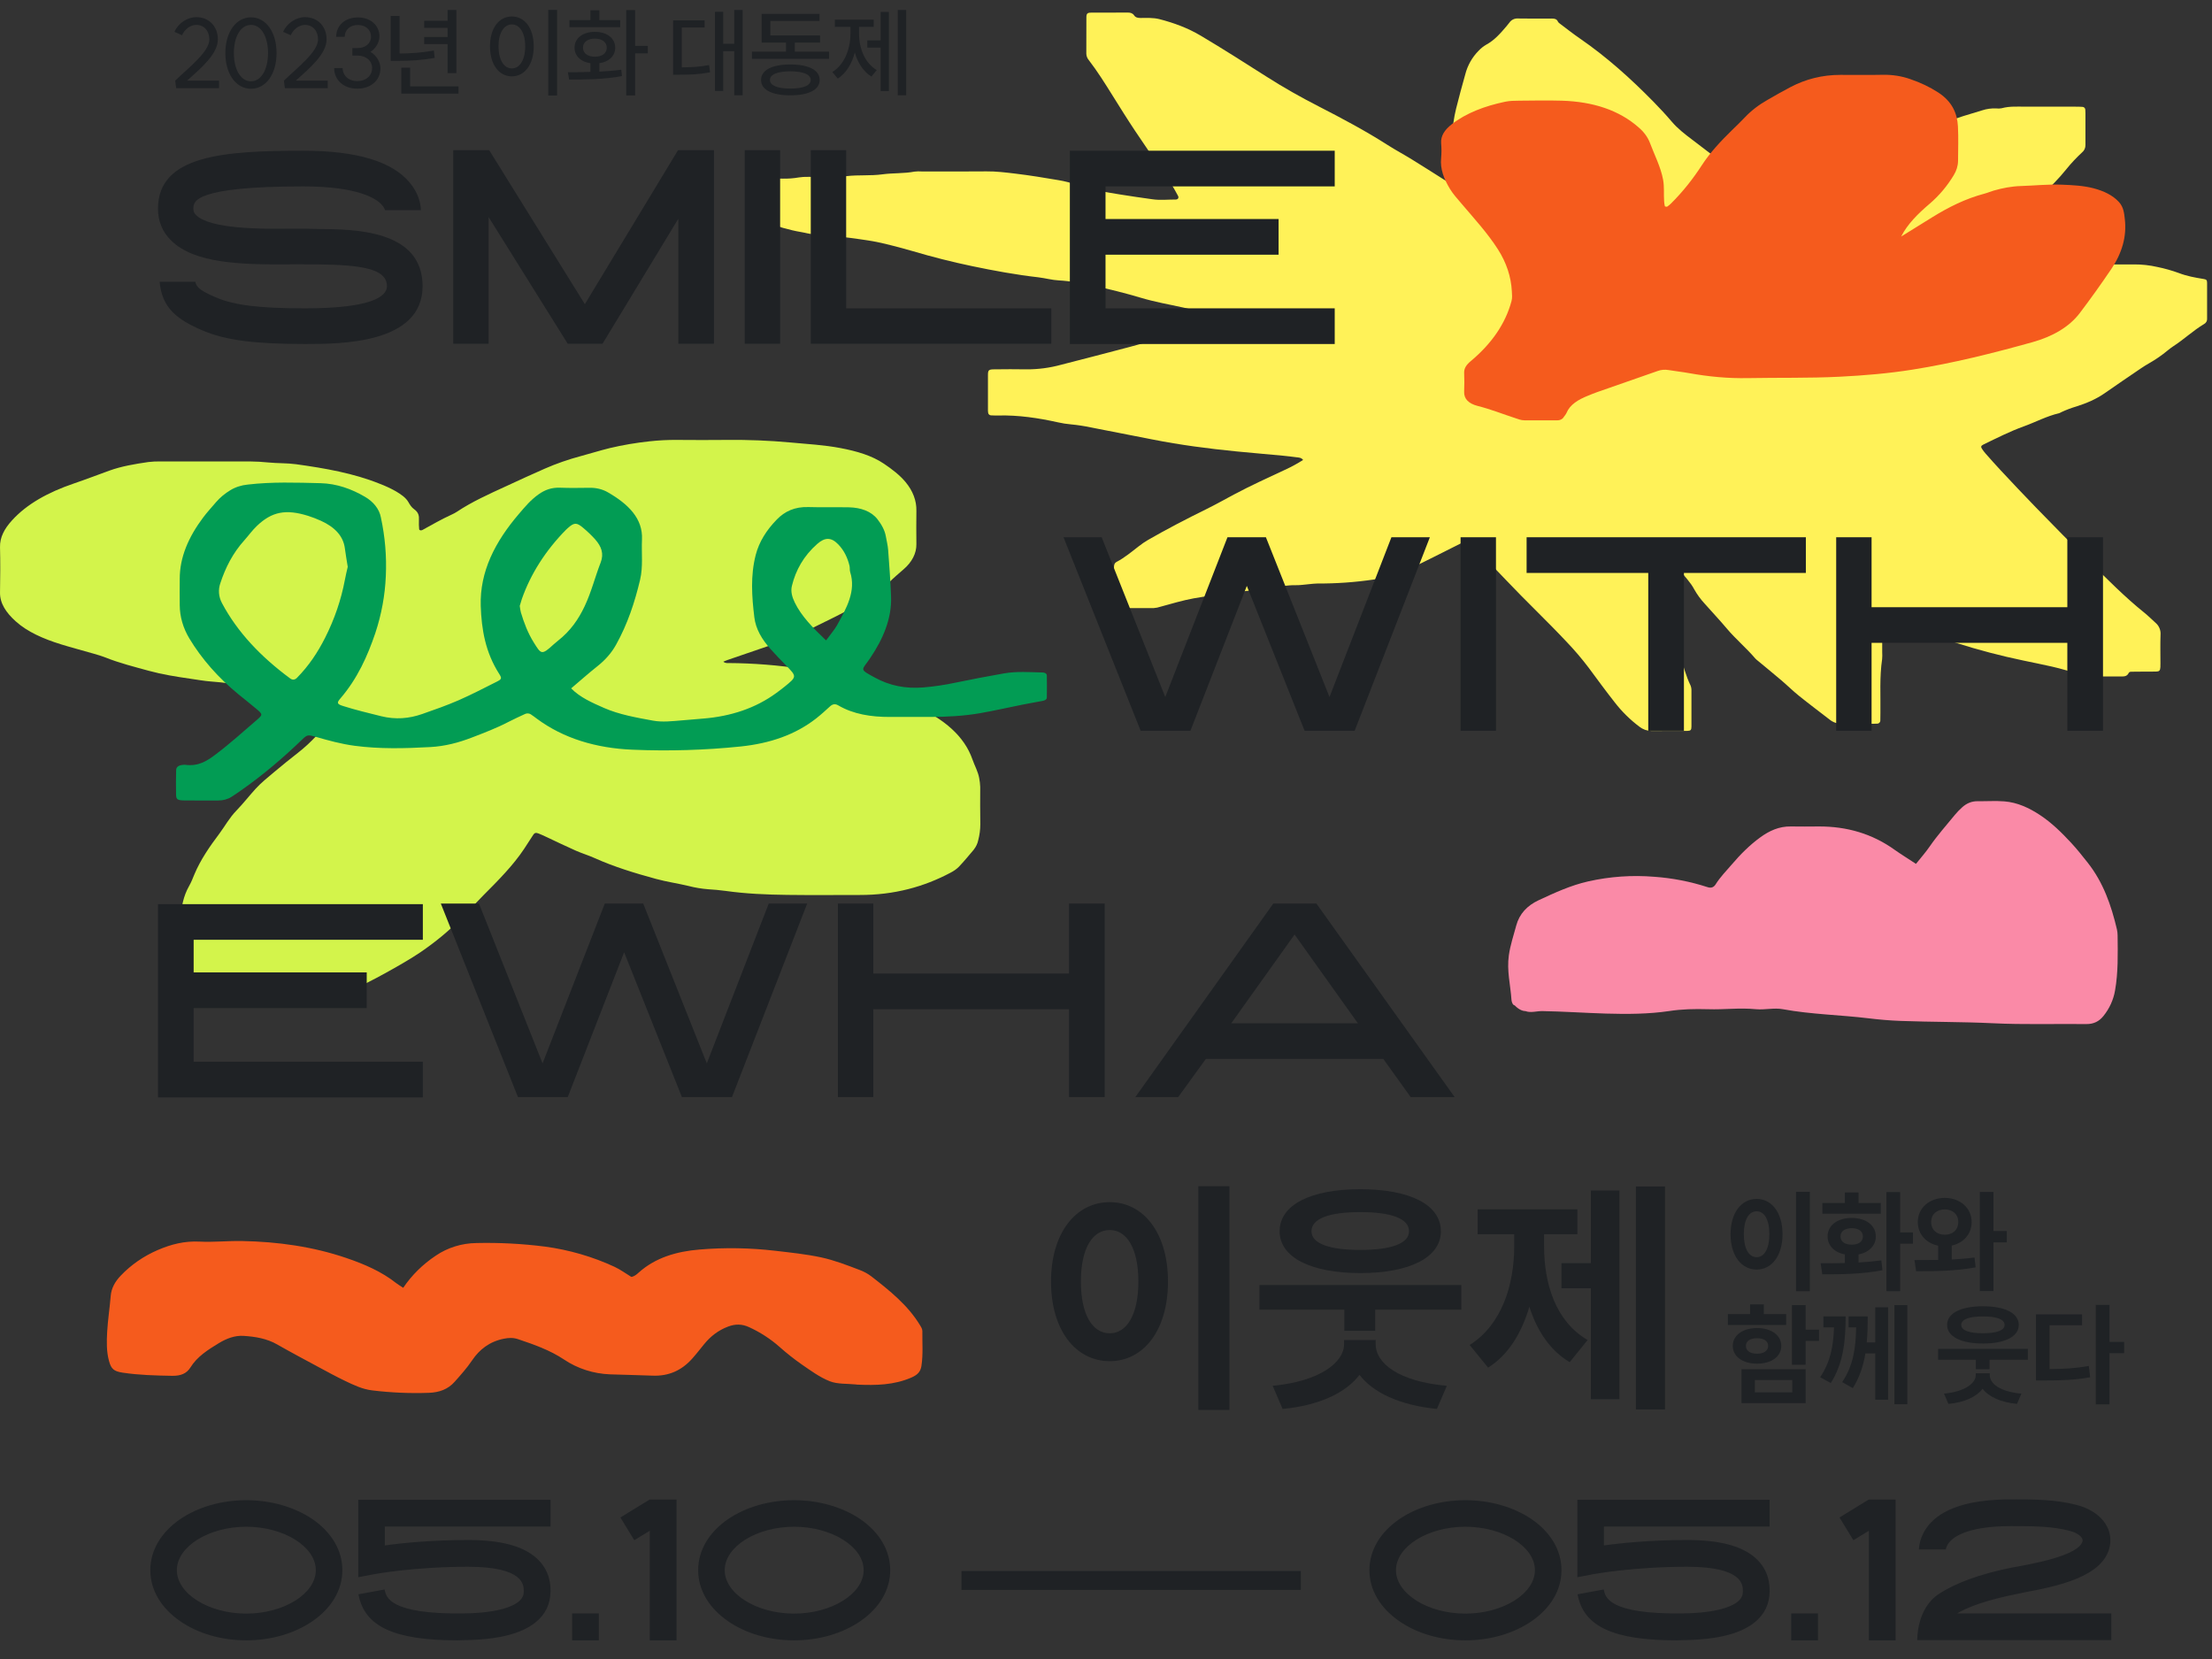 <svg width="352" height="264" viewBox="0 0 352 264" fill="none" xmlns="http://www.w3.org/2000/svg">
<rect x="0" y="0" width="352" height="264" fill="#333333" stroke="none"/>
<path d="M207.366 73.191C207.058 72.795 206.67 72.812 206.309 72.766C205.601 72.678 204.896 72.585 204.186 72.518C201.723 72.286 199.258 72.079 196.798 71.838C192.299 71.393 187.818 70.811 183.374 69.93C180.109 69.278 176.832 68.649 173.56 68.01C172.535 67.794 171.499 67.635 170.456 67.535C169.744 67.474 169.037 67.364 168.341 67.205C165.219 66.51 162.072 66.041 158.862 66.117C158.48 66.126 158.099 66.117 157.718 66.097C157.598 66.099 157.481 66.055 157.393 65.974C157.304 65.893 157.25 65.781 157.241 65.662C157.226 65.568 157.217 65.473 157.215 65.379C157.215 63.47 157.204 61.569 157.215 59.654C157.215 58.899 157.35 58.782 158.177 58.774C159.895 58.756 161.613 58.74 163.329 58.774C165.19 58.785 167.043 58.541 168.838 58.049C172.482 57.111 176.127 56.177 179.764 55.21C181.836 54.666 183.884 54.027 185.952 53.463C188.673 52.723 191.383 52.012 194.1 51.286L195.666 50.86C194.759 50.316 193.81 50.122 192.887 49.962C191.334 49.694 189.821 49.271 188.288 48.936C186.055 48.448 183.8 48.058 181.605 47.401C179.049 46.638 176.461 45.992 173.852 45.442C172.085 45.07 170.313 44.717 168.493 44.622C167.405 44.568 166.335 44.26 165.248 44.131C161.698 43.726 158.186 43.081 154.694 42.351C151.525 41.689 148.386 40.896 145.275 39.973C143.824 39.542 142.338 39.168 140.86 38.8C139.057 38.35 137.212 38.121 135.372 37.866C134.382 37.73 133.377 37.654 132.399 37.479C131.554 37.335 130.697 37.274 129.84 37.298C129.018 37.312 128.241 37.051 127.443 36.921C125.729 36.641 123.358 35.956 122.099 35.404C122.059 35.318 122.032 35.226 122.019 35.132C122.008 33.177 121.994 31.22 122.003 29.264C122.003 28.564 122.137 28.453 122.863 28.428C123.434 28.408 124.007 28.428 124.581 28.428C125.439 28.445 126.296 28.379 127.142 28.232C127.613 28.162 128.089 28.133 128.564 28.145C130.614 28.116 132.675 28.272 134.712 28.029C136.613 27.804 138.522 28 140.414 27.742C142.115 27.51 143.839 27.632 145.529 27.309C145.909 27.265 146.291 27.256 146.672 27.284C150.108 27.284 153.544 27.309 156.978 27.271C158.511 27.253 160.022 27.443 161.529 27.623C163.842 27.9 166.146 28.276 168.442 28.668C169.43 28.832 170.401 29.083 171.345 29.417C173.558 30.215 175.866 30.552 178.164 30.935C179.9 31.225 181.645 31.459 183.388 31.709C184.624 31.891 185.865 31.744 187.102 31.751C187.454 31.751 187.626 31.474 187.465 31.174C187.122 30.549 186.788 29.905 186.391 29.321C184.471 26.473 182.514 23.652 180.609 20.795C179.394 18.971 178.235 17.108 177.072 15.248C175.862 13.311 174.656 11.374 173.262 9.564C173.013 9.274 172.873 8.907 172.867 8.524C172.876 6.616 172.867 4.715 172.878 2.8C172.878 2.165 173.023 2.016 173.625 2.013C175.581 1.996 177.538 2.013 179.494 2C179.904 2 180.248 2.105 180.482 2.455C180.716 2.805 181.097 2.858 181.491 2.86C182.49 2.86 183.497 2.796 184.48 3.041C186.797 3.636 189.016 4.451 191.089 5.686C194.657 7.804 198.153 10.039 201.649 12.263C204.295 13.953 207.042 15.492 209.844 16.93C213.574 18.844 217.282 20.814 220.818 23.075C222.062 23.872 223.37 24.566 224.627 25.341C226.331 26.387 228.014 27.469 229.706 28.533C229.988 28.715 230.267 28.896 230.557 29.059C230.6 29.079 230.646 29.088 230.693 29.086C230.739 29.083 230.785 29.069 230.824 29.044C230.864 29.02 230.897 28.986 230.921 28.945C230.944 28.905 230.957 28.859 230.958 28.813C230.976 28.526 230.978 28.241 230.984 27.955C231.014 25.858 231.005 23.759 231.091 21.662C231.151 20.188 231.359 18.723 231.711 17.289C232.164 15.439 232.68 13.603 233.189 11.766C233.553 10.377 234.275 9.108 235.283 8.086C235.641 7.702 236.054 7.373 236.507 7.11C237.846 6.384 238.798 5.269 239.756 4.146C239.909 3.964 240.057 3.783 240.201 3.589C240.35 3.374 240.552 3.201 240.787 3.088C241.023 2.974 241.284 2.924 241.545 2.941C243.359 2.976 245.173 2.958 246.987 2.952C247.395 2.952 247.736 3.025 247.921 3.449C247.993 3.571 248.092 3.675 248.212 3.75C249.28 4.55 250.327 5.383 251.426 6.136C255.684 9.069 259.506 12.506 263.118 16.19C264.117 17.211 265.091 18.252 266.02 19.346C266.978 20.474 268.162 21.387 269.34 22.27C272.046 24.298 274.648 26.471 277.548 28.234C279.289 29.321 280.876 30.637 282.265 32.148C283.33 33.28 283.368 33.293 284.59 32.352C285.889 31.382 287.255 30.507 288.679 29.734C289.301 29.384 289.895 28.983 290.504 28.61C292.051 27.665 293.655 26.817 295.306 26.07C297.174 25.223 299.01 24.316 300.803 23.317C301.597 22.881 302.417 22.496 303.259 22.163C305.381 21.307 307.415 20.255 309.564 19.455C311.489 18.729 313.448 18.151 315.409 17.563C316.136 17.324 316.9 17.219 317.664 17.253C317.948 17.291 318.237 17.282 318.519 17.226C319.832 16.863 321.171 16.983 322.509 16.975C325.087 16.963 327.663 16.975 330.239 16.975C330.62 16.975 331.003 16.975 331.382 17.006C331.502 17.008 331.618 17.056 331.703 17.141C331.789 17.226 331.838 17.341 331.841 17.462C331.859 17.652 331.865 17.843 331.861 18.035C331.861 19.703 331.85 21.374 331.861 23.043C331.872 23.274 331.829 23.505 331.735 23.716C331.64 23.928 331.497 24.114 331.317 24.26C330.404 25.103 329.555 26.012 328.777 26.981C327.641 28.401 326.357 29.669 325.06 30.935C323.456 32.5 321.911 34.126 320.325 35.709C318.511 37.523 316.659 39.326 314.84 41.151C314.234 41.758 313.664 42.402 313.095 43.044C313.055 43.099 313.03 43.162 313.02 43.229C313.01 43.295 313.017 43.363 313.038 43.427C313.086 43.475 313.142 43.512 313.205 43.536C313.267 43.56 313.334 43.57 313.401 43.567C313.639 43.568 313.877 43.547 314.112 43.507C316.088 43.202 318.058 42.867 320.039 42.6C322.014 42.295 324.007 42.125 326.005 42.092C330.54 42.081 335.075 42.108 339.61 42.076C340.85 42.07 342.086 42.207 343.295 42.482C344.461 42.719 345.608 43.043 346.727 43.449C347.988 43.933 349.283 44.174 350.598 44.383C351.097 44.461 351.217 44.553 351.22 44.985C351.233 46.893 351.22 48.794 351.22 50.71C351.232 50.877 351.197 51.043 351.118 51.191C351.039 51.338 350.92 51.46 350.774 51.542C349.005 52.594 347.509 54.029 345.787 55.136C345.473 55.348 345.171 55.576 344.88 55.819C343.998 56.55 343.055 57.201 342.059 57.767C341.557 58.04 341.08 58.361 340.608 58.674C338.718 59.961 336.822 61.239 334.95 62.553C333.566 63.523 332.031 64.167 330.44 64.673C329.618 64.915 328.814 65.219 328.037 65.58C327.915 65.654 327.785 65.715 327.65 65.761C325.689 66.218 323.915 67.18 322.036 67.855C319.836 68.647 317.753 69.71 315.651 70.724C315.202 70.94 315.177 71.112 315.449 71.5C315.61 71.737 315.784 71.963 315.972 72.179C316.764 73.069 317.548 73.967 318.364 74.836C320.224 76.819 322.078 78.805 323.975 80.751C326.803 83.653 329.635 86.555 332.525 89.401C335.346 92.173 338.119 95.001 341.212 97.484C341.844 97.992 342.417 98.572 343.026 99.117C343.298 99.349 343.51 99.642 343.646 99.972C343.783 100.302 343.839 100.66 343.81 101.016C343.757 102.539 343.795 104.068 343.795 105.594C343.795 105.786 343.795 105.977 343.786 106.167C343.752 106.711 343.625 106.856 343.106 106.869C342.199 106.889 341.292 106.869 340.385 106.882C340.004 106.882 339.621 106.882 339.24 106.894C339.059 106.894 338.83 106.894 338.738 107.101C338.453 107.707 337.913 107.645 337.392 107.645C335.721 107.645 334.05 107.645 332.382 107.645C331.905 107.663 331.43 107.588 330.983 107.422C328.091 106.261 325.024 105.772 322 105.117C318.408 104.371 314.858 103.439 311.362 102.327C307.785 101.155 304.179 100.071 300.585 98.95C300.449 98.906 300.309 98.872 300.168 98.85C300.05 98.825 299.928 98.847 299.826 98.911C299.724 98.975 299.652 99.076 299.623 99.193C299.552 99.517 299.517 99.849 299.52 100.181C299.509 101.375 299.52 102.567 299.52 103.76C299.543 104.141 299.539 104.523 299.506 104.903C299.081 107.749 299.277 110.613 299.235 113.468C299.235 113.851 299.235 114.232 299.221 114.614C299.225 114.686 299.215 114.757 299.19 114.824C299.166 114.891 299.127 114.952 299.077 115.003C299.028 115.055 298.968 115.095 298.902 115.122C298.835 115.148 298.764 115.161 298.693 115.158C298.502 115.171 298.312 115.175 298.121 115.175C296.451 115.175 294.782 115.164 293.111 115.175C292.392 115.189 291.692 114.949 291.134 114.496C289.517 113.238 287.868 112.013 286.276 110.729C285.312 109.954 284.429 109.078 283.486 108.275C282.254 107.226 280.999 106.203 279.754 105.168C279.601 105.055 279.458 104.929 279.326 104.792C277.906 103.118 276.21 101.709 274.791 100.022C273.661 98.67 272.433 97.392 271.275 96.069C270.626 95.371 270.063 94.598 269.597 93.766C269.013 92.661 268.115 91.783 267.373 90.793C267.301 90.697 267.209 90.619 267.104 90.563C266.998 90.507 266.881 90.475 266.762 90.47C266.053 90.41 265.343 90.33 264.634 90.288C264.063 90.247 263.858 90.47 263.965 91.068C264.181 92.285 264.433 93.497 264.669 94.713C265.316 98.034 266.222 101.3 267.377 104.48C267.921 106.002 268.284 107.589 269.01 109.055C269.121 109.317 269.173 109.601 269.164 109.886C269.175 111.794 269.175 113.702 269.164 115.61C269.164 116.172 269.035 116.303 268.494 116.308C266.586 116.324 264.678 116.327 262.769 116.318C262.087 116.306 261.428 116.07 260.892 115.648C259.402 114.532 258.071 113.218 256.935 111.743C255.52 109.949 254.174 108.101 252.814 106.265C251.721 104.821 250.545 103.441 249.293 102.133C246.158 98.794 242.824 95.652 239.678 92.329C237.848 90.395 235.932 88.52 234.379 86.343C234.017 85.826 233.864 85.812 233.291 86.068C232.943 86.224 232.605 86.401 232.262 86.572C229.706 87.852 227.16 89.151 224.589 90.406C222.7 91.32 220.681 91.932 218.603 92.22C215.635 92.659 212.638 92.871 209.638 92.855C209.211 92.855 208.785 92.919 208.359 92.955C207.648 93.013 206.937 93.136 206.225 93.122C204.881 93.1 203.575 93.339 202.256 93.539C200.518 93.802 198.764 93.969 197.019 94.203C194.661 94.52 192.294 94.789 189.955 95.217C188.179 95.541 186.44 96.071 184.694 96.541C184.337 96.666 183.964 96.742 183.586 96.766C181.772 96.766 179.958 96.766 178.144 96.766C177.378 96.766 177.277 96.668 177.271 95.975C177.259 94.067 177.271 92.166 177.271 90.25C177.271 89.888 177.355 89.59 177.696 89.41C178.966 88.741 180.054 87.827 181.183 86.951C181.668 86.567 182.179 86.218 182.714 85.906C185.732 84.168 188.821 82.57 191.945 81.032C193.442 80.296 194.895 79.472 196.368 78.689C199.022 77.278 201.756 76.031 204.478 74.762C205.477 74.307 206.442 73.782 207.366 73.191Z" fill="#FFF258"/>
<path d="M115.103 105.296C115.189 105.375 115.307 105.437 115.443 105.475C115.58 105.513 115.729 105.526 115.876 105.512C119.887 105.534 123.881 105.851 127.783 106.458C128.764 106.597 129.72 106.805 130.634 107.077C132.656 107.696 134.696 108.32 136.747 108.911C138.319 109.368 139.715 110.024 141.186 110.596C142.658 111.168 144.172 111.686 145.592 112.318C150.271 114.406 153.455 117.162 154.735 120.816C155.088 121.83 155.654 122.807 155.827 123.856C155.916 124.314 155.969 124.775 155.984 125.237C155.984 127.209 155.957 129.182 156 131.154C156 132.003 155.89 132.85 155.672 133.687C155.567 134.225 155.319 134.748 154.94 135.231C154.174 136.144 153.412 137.06 152.572 137.947C152.214 138.301 151.77 138.615 151.257 138.876C147.05 141.11 142.314 142.432 136.814 142.42C132.975 142.42 129.133 142.457 125.294 142.407C121.996 142.366 118.7 142.231 115.458 141.772C114.534 141.649 113.6 141.56 112.661 141.506C111.606 141.42 110.572 141.246 109.583 140.99C107.869 140.578 106.079 140.322 104.38 139.86C100.997 138.94 97.695 137.928 94.659 136.563C93.689 136.122 92.604 135.798 91.629 135.366C90.018 134.651 88.457 133.896 86.871 133.151C86.486 132.972 86.102 132.793 85.698 132.634C85.293 132.475 85.064 132.529 84.873 132.821C84.386 133.565 83.912 134.315 83.42 135.059C81.676 137.694 79.297 140.092 76.905 142.488C75.745 143.653 74.658 144.851 73.517 146.017C71.586 148.009 69.355 149.868 66.856 151.567C65.991 152.155 65.081 152.703 64.16 153.244C60.413 155.432 56.521 157.499 52.19 159.185C50.842 159.713 49.478 160.038 47.856 159.997C45.259 159.929 42.658 159.985 40.056 159.976C38.281 159.976 36.525 159.877 34.864 159.411C32.884 158.88 31.184 157.982 29.974 156.827C29.16 156.057 28.72 155.144 28.713 154.207C28.713 151.501 28.592 148.789 28.754 146.086C28.857 144.363 29.16 142.626 30.102 140.975C30.452 140.362 30.69 139.72 30.955 139.088C31.899 136.845 33.343 134.731 34.916 132.647C35.815 131.434 36.502 130.147 37.612 128.999C38.686 127.887 39.598 126.715 40.616 125.585C41.514 124.591 42.638 123.69 43.729 122.775C44.928 121.768 46.151 120.779 47.4 119.806C49.62 118.08 51.282 116.13 52.864 114.137C53.509 113.328 53.511 113.218 52.235 112.617C51.19 112.125 49.97 111.799 48.775 111.459C45.792 110.614 42.66 110.05 39.611 109.331C37.66 108.888 35.636 108.592 33.582 108.449C32.474 108.365 31.389 108.162 30.295 108.008C28.048 107.686 25.802 107.325 23.681 106.745C21.344 106.103 18.963 105.502 16.791 104.631C16.178 104.4 15.543 104.194 14.89 104.017C13.162 103.517 11.406 103.059 9.698 102.531C6.897 101.661 4.356 100.549 2.509 98.88C0.986 97.512 -0.03 96.024 0.002 94.277C0.045 91.879 0.063 89.48 0.002 87.083C-0.043 85.514 0.698 84.142 1.9 82.819C4.264 80.21 7.634 78.348 11.698 76.958C13.632 76.298 15.517 75.576 17.429 74.883C19.34 74.191 21.484 73.832 23.616 73.523C24.255 73.448 24.905 73.416 25.555 73.429C30.272 73.429 35.008 73.416 39.735 73.429C40.737 73.437 41.737 73.493 42.727 73.595C44.185 73.742 45.666 73.675 47.122 73.875C51.759 74.514 56.301 75.323 60.377 76.963C61.296 77.311 62.165 77.714 62.971 78.167C63.794 78.654 64.582 79.183 64.993 79.907C65.218 80.302 65.474 80.726 65.892 81.026C66.615 81.535 66.705 82.105 66.667 82.739C66.638 83.241 66.667 83.743 66.703 84.245C66.716 84.278 66.74 84.308 66.774 84.334C66.808 84.359 66.851 84.379 66.898 84.392C66.952 84.399 67.008 84.398 67.061 84.39C67.115 84.382 67.165 84.367 67.208 84.345C68.743 83.505 70.234 82.633 71.879 81.885C72.171 81.754 72.445 81.606 72.697 81.444C75.062 79.86 77.826 78.613 80.585 77.35C82.606 76.419 84.628 75.476 86.698 74.575C88.513 73.779 90.448 73.106 92.471 72.566C94.001 72.157 95.491 71.683 97.036 71.304C99.085 70.819 101.197 70.46 103.347 70.229C104.8 70.067 106.272 69.992 107.746 70.006C110.406 70.026 113.066 70.035 115.723 70.006C119.084 69.97 122.444 70.106 125.772 70.411C128.452 70.657 131.164 70.807 133.779 71.308C136.363 71.801 138.737 72.494 140.66 73.792C141.986 74.688 143.199 75.617 144.107 76.717C145.271 78.114 145.864 79.685 145.827 81.276C145.798 83.054 145.814 84.833 145.827 86.613C145.844 88.055 145.123 89.459 143.781 90.602C143.008 91.282 142.208 91.949 141.496 92.661C140.254 93.904 138.576 94.867 136.969 95.896C134.033 97.764 130.573 99.189 127.455 100.896C126.8 101.226 126.093 101.511 125.348 101.745C122.164 102.846 118.967 103.93 115.777 105.024C115.568 105.09 115.382 105.18 115.103 105.296Z" fill="#D3F44B"/>
<path d="M64.166 204.93C65.51 202.934 67.268 201.198 69.34 199.82C71.215 198.538 73.486 197.833 75.826 197.806C79.472 197.724 83.12 197.914 86.732 198.375C90.567 198.891 94.286 199.97 97.746 201.569C98.706 202.01 99.558 202.647 100.462 203.194C100.947 203.122 101.292 202.817 101.616 202.526C104.303 200.112 107.684 199.144 111.29 198.843C115.31 198.504 119.359 198.569 123.364 199.038C125.819 199.326 128.271 199.574 130.687 200.093C132.806 200.552 134.808 201.335 136.811 202.098C137.458 202.338 138.063 202.666 138.604 203.07C141.561 205.361 144.473 207.695 146.39 210.862C146.58 211.175 146.784 211.47 146.778 211.841C146.751 213.683 146.913 215.526 146.629 217.365C146.48 218.284 146.034 218.771 145.047 219.205C142.26 220.422 139.361 220.468 136.402 220.338C136.324 220.338 136.253 220.317 136.171 220.309C134.788 220.164 133.279 220.287 132.055 219.805C130.448 219.172 129.023 218.115 127.602 217.14C126.371 216.279 125.197 215.353 124.085 214.366C122.638 213.08 120.983 212.005 119.178 211.18C118.056 210.673 117 210.665 115.836 211.111C114.274 211.708 113.073 212.657 112.077 213.869C111.424 214.661 110.804 215.478 110.114 216.243C108.492 218.045 106.446 219.021 103.829 218.908C101.583 218.81 99.334 218.791 97.087 218.703C94.437 218.603 91.882 217.78 89.749 216.339C87.518 214.855 85.004 213.965 82.451 213.109C81.676 212.848 80.977 212.874 80.192 213.03C77.91 213.482 76.301 214.733 75.12 216.485C74.302 217.699 73.322 218.789 72.345 219.892C71.284 221.09 69.893 221.579 68.274 221.642C65.251 221.751 62.222 221.621 59.223 221.254C57.689 221.074 56.276 220.4 54.911 219.743C53.473 219.052 52.075 218.291 50.676 217.536C48.475 216.351 46.266 215.176 44.099 213.94C42.464 213.002 40.618 212.7 38.778 212.58C37.387 212.487 36.046 212.999 34.856 213.721C33.108 214.782 31.387 215.86 30.312 217.593C29.683 218.605 28.726 218.953 27.407 218.936C24.767 218.889 22.136 218.828 19.526 218.434C18.105 218.219 17.694 217.838 17.351 216.592C16.928 215.057 16.971 213.494 17.053 211.943C17.162 210.039 17.461 208.135 17.617 206.231C17.721 204.96 18.332 203.919 19.211 202.998C20.839 201.284 22.839 199.898 25.084 198.929C27.237 197.999 29.359 197.46 31.762 197.581C33.992 197.694 36.257 197.445 38.504 197.486C44.196 197.593 49.791 198.37 55.131 200.194C57.956 201.157 60.713 202.339 63.04 204.18C63.329 204.407 63.656 204.594 64.166 204.93Z" fill="#F55B1D"/>
<path d="M302.534 37.642C304.208 36.602 305.875 35.557 307.559 34.525C310.051 32.997 312.694 31.632 315.832 30.805C316.321 30.676 316.768 30.47 317.259 30.331C318.647 29.931 320.065 29.651 321.592 29.603C323.759 29.535 325.913 29.303 328.093 29.387C329.813 29.454 331.535 29.538 333.165 29.965C334.796 30.392 336.208 31.074 337.182 32.138C337.946 32.973 338.016 33.921 338.125 34.856C338.456 37.642 337.673 40.299 335.976 42.808C334.371 45.179 332.695 47.532 330.937 49.846C329.285 52.014 326.646 53.553 323.47 54.438C317.212 56.185 310.862 57.788 304.273 58.83C300.477 59.429 296.623 59.755 292.719 59.949C287.851 60.192 282.987 60.078 278.124 60.17C274.946 60.231 271.861 59.93 268.799 59.38C267.714 59.185 266.6 59.067 265.51 58.885C264.928 58.784 264.313 58.838 263.785 59.037C260.573 60.168 257.347 61.282 254.129 62.408C253.661 62.572 253.213 62.765 252.757 62.945C251.144 63.581 249.823 64.393 249.286 65.701C249.185 65.95 248.964 66.174 248.807 66.412C248.724 66.559 248.577 66.685 248.387 66.771C248.197 66.858 247.973 66.9 247.747 66.893C246.024 66.893 244.3 66.89 242.576 66.885C242.031 66.885 241.577 66.685 241.104 66.529C239.132 65.894 237.252 65.129 235.194 64.611C233.693 64.234 232.939 63.468 232.993 62.312C233.04 61.312 233.026 60.312 232.993 59.318C232.971 58.593 233.365 58.034 234.031 57.478C237.369 54.691 239.566 51.507 240.526 47.925C240.669 47.417 240.615 46.878 240.583 46.355C240.468 44.046 239.714 41.774 238.362 39.666C236.727 37.111 234.593 34.778 232.562 32.393C231.91 31.628 231.221 30.867 230.728 30.051C229.786 28.497 229.148 26.886 229.331 25.158C229.402 24.371 229.402 23.582 229.331 22.795C229.243 21.61 229.913 20.643 230.993 19.795C233.312 17.984 236.257 16.872 239.542 16.185C240.244 16.038 241.021 16.029 241.766 16.023C244.014 16.003 246.266 15.96 248.512 16.023C253.479 16.17 257.63 17.514 260.767 20.282C261.578 20.976 262.175 21.781 262.52 22.645C263.256 24.619 264.273 26.544 264.651 28.59C264.865 29.746 264.732 30.895 264.815 32.046C264.831 32.306 264.87 32.566 264.932 32.824C264.942 32.862 265.239 32.919 265.296 32.884C265.514 32.743 265.709 32.585 265.878 32.415C267.836 30.481 269.453 28.396 270.845 26.252C272.129 24.273 273.799 22.491 275.587 20.741C276.283 20.058 277.002 19.384 277.658 18.683C278.65 17.628 279.868 16.687 281.271 15.894C282.489 15.194 283.706 14.494 284.967 13.837C287.312 12.614 289.931 11.912 292.891 11.915C295.139 11.915 297.39 11.949 299.637 11.901C301.139 11.875 302.626 12.109 303.968 12.583C305.591 13.132 307.089 13.846 308.413 14.702C310.647 16.144 311.46 18.043 311.568 20.09C311.667 21.926 311.594 23.767 311.588 25.606C311.577 26.396 311.339 27.176 310.888 27.9C309.889 29.549 308.636 31.094 306.995 32.486C305.189 34.032 303.546 35.652 302.534 37.642Z" fill="#F55B1D"/>
<path d="M90.89 109.54C92.284 110.973 94.218 111.822 96.135 112.663C98.541 113.714 101.24 114.185 103.901 114.675C105.416 114.953 106.98 114.758 108.512 114.635C109.62 114.545 110.727 114.441 111.835 114.354C116.341 114.001 120.258 112.675 123.527 110.283C123.96 109.967 124.388 109.646 124.8 109.314C126.844 107.667 126.834 107.67 125.009 105.817C124.186 104.984 123.387 104.136 122.611 103.273C121.238 101.747 120.265 100.094 120.039 98.23C119.636 94.915 119.407 91.603 120.26 88.303C120.798 86.217 121.974 84.352 123.632 82.656C124.879 81.382 126.452 80.621 128.655 80.689C130.796 80.755 132.948 80.689 135.094 80.73C137.011 80.772 138.653 81.369 139.632 82.625C140.275 83.449 140.798 84.374 140.966 85.355C141.087 86.066 141.274 86.773 141.329 87.486C141.513 89.955 141.702 92.426 141.796 94.897C141.931 98.439 140.528 101.694 138.42 104.804C137.123 106.716 136.649 106.428 139.244 107.839C141.597 109.122 144.105 109.626 146.972 109.39C148.675 109.245 150.36 108.994 152.01 108.641C154.57 108.105 157.154 107.623 159.749 107.162C161.778 106.801 163.848 106.97 165.905 107.011C166.272 107.019 166.579 107.188 166.584 107.491C166.605 108.661 166.605 109.832 166.584 111.003C166.584 111.295 166.287 111.462 165.936 111.53C164.854 111.738 163.764 111.919 162.687 112.136C160.449 112.583 158.231 113.093 155.977 113.487C153.375 113.939 150.717 114.08 148.049 114.089C145.908 114.096 143.754 114.089 141.607 114.089C138.621 114.096 135.81 113.663 133.383 112.242C132.864 111.938 132.467 112.057 132.077 112.414C131.364 113.065 130.651 113.718 129.877 114.325C126.583 116.902 122.577 118.293 117.89 118.786C112.189 119.375 106.426 119.548 100.681 119.302C94.881 119.069 89.648 117.506 85.399 114.344C85.095 114.115 84.793 113.883 84.467 113.673C84.338 113.586 84.174 113.535 84.001 113.527C83.829 113.52 83.658 113.557 83.517 113.633C82.639 114.041 81.752 114.44 80.904 114.882C79.058 115.846 77.065 116.607 75.074 117.372C72.989 118.173 70.83 118.754 68.471 118.881C64.439 119.101 60.413 119.208 56.413 118.675C54.297 118.392 52.275 117.838 50.269 117.259C48.997 116.89 48.877 116.914 48.082 117.682C45.106 120.555 41.921 123.282 38.377 125.763C37.873 126.116 37.368 126.469 36.841 126.802C36.245 127.188 35.483 127.395 34.7 127.384C32.889 127.384 31.094 127.398 29.291 127.373C28.25 127.359 28.036 127.208 28.019 126.481C27.991 125.179 27.994 123.875 28.029 122.571C28.044 122.019 28.424 121.774 29.159 121.71C29.243 121.697 29.33 121.693 29.416 121.699C31.537 121.994 32.897 121.123 34.302 120.066C36.624 118.318 38.708 116.416 40.871 114.564C41.847 113.725 41.813 113.661 40.767 112.782C39.845 112.009 38.895 111.256 37.956 110.494C34.738 107.864 32.096 104.859 30.13 101.596C29.132 99.931 28.611 98.124 28.602 96.295C28.574 94.921 28.602 93.557 28.602 92.188C28.581 88.635 30.043 85.403 32.324 82.357C32.958 81.508 33.702 80.707 34.399 79.886C35.014 79.176 35.773 78.544 36.647 78.013C37.446 77.522 38.408 77.209 39.428 77.11C43.278 76.658 47.148 76.794 50.998 76.889C53.61 76.954 55.981 77.828 58.061 79.047C59.447 79.845 60.363 81.025 60.609 82.332C61.277 85.418 61.541 88.548 61.396 91.674C61.268 94.735 60.707 97.777 59.724 100.748C58.476 104.414 56.886 107.991 54.126 111.194C53.554 111.857 53.651 112.053 54.605 112.352C56.581 112.976 58.628 113.469 60.67 113.975C62.937 114.532 65.083 114.357 67.176 113.626C69.124 112.945 71.079 112.26 72.94 111.451C75.02 110.543 77.004 109.505 79.008 108.5C79.853 108.076 79.896 107.957 79.425 107.217C77.245 103.8 76.625 100.175 76.502 96.412C76.337 90.963 78.774 86.215 82.595 81.757C83.53 80.664 84.436 79.564 85.712 78.661C86.7 77.962 87.764 77.553 89.17 77.611C90.712 77.674 92.261 77.638 93.806 77.624C94.846 77.601 95.866 77.847 96.696 78.322C99.99 80.215 102.317 82.506 102.16 85.852C102.06 87.998 102.359 90.155 101.852 92.288C101.012 95.82 99.876 99.294 98.03 102.606C97.325 103.874 96.317 105.033 95.059 106.024C93.645 107.147 92.314 108.334 90.89 109.54ZM55.337 90.201C55.173 89.202 55.008 88.233 54.88 87.263C54.628 85.288 53.264 83.873 51.079 82.877C50.418 82.574 49.729 82.308 49.016 82.083C45.49 80.984 43.265 81.411 40.876 83.694C40.133 84.405 39.558 85.218 38.888 85.97C37.027 88.039 35.886 90.33 35.081 92.749C34.691 93.82 34.779 94.959 35.331 95.989C37.775 100.591 41.513 104.522 46.178 107.965C46.537 108.231 46.926 108.203 47.252 107.87C49.169 105.927 50.577 103.78 51.719 101.521C53.226 98.544 54.286 95.448 54.878 92.291C55.003 91.584 55.184 90.882 55.337 90.201ZM82.709 96.416C82.773 96.803 82.794 97.132 82.888 97.448C83.382 99.101 83.998 100.741 84.958 102.267C86.097 104.077 86.167 104.335 88.087 102.553C88.304 102.352 88.538 102.16 88.777 101.973C90.787 100.398 92.07 98.524 93.04 96.464C94.116 94.186 94.687 91.817 95.586 89.512C96.135 88.092 95.697 86.959 94.722 85.845C94.142 85.199 93.504 84.584 92.81 84.006C91.769 83.12 91.372 83.132 90.374 84.018C90.262 84.118 90.154 84.219 90.045 84.324C86.806 87.622 84.428 91.359 83.038 95.335C82.914 95.709 82.811 96.091 82.709 96.416ZM131.453 101.912C132.146 100.96 132.77 100.254 133.205 99.484C134.697 96.781 136.258 94.078 135.288 91.018C135.189 90.706 135.262 90.364 135.185 90.045C134.891 88.816 134.361 87.633 133.394 86.629C132.285 85.479 131.278 85.475 130.053 86.554C127.868 88.478 126.623 90.747 126.019 93.221C125.795 94.134 126.053 95.019 126.481 95.899C127.545 98.07 129.33 99.883 131.453 101.908V101.912Z" fill="#029C54"/>
<path d="M50.527 36.438C49.867 36.438 49.251 36.394 48.679 36.394C47.887 36.394 46.875 36.394 45.775 36.394C41.815 36.438 33.499 36.482 31.212 34.238C30.904 33.93 30.772 33.666 30.772 33.226C30.772 32.082 30.772 29.662 48.283 29.662C57.038 29.662 59.898 31.642 60.69 32.522C61.042 32.874 61.218 33.226 61.262 33.446H66.982C66.938 32.346 66.586 30.718 65.222 29.09C62.45 25.702 56.774 23.986 48.283 23.986C35.611 23.986 25.14 24.691 25.14 33.226C25.14 35.162 25.844 36.922 27.208 38.242C30.86 41.894 38.119 42.114 45.819 42.07C46.875 42.07 47.799 42.026 48.503 42.07C49.119 42.07 49.779 42.07 50.483 42.07C57.478 42.158 61.57 42.73 61.57 45.545C61.57 47.129 59.282 49.065 48.547 49.065C41.331 49.065 37.283 48.581 34.423 47.349C31.916 46.293 31.256 45.721 31.08 44.842H25.404C25.756 49.021 28.22 50.869 32.224 52.585C35.831 54.125 40.407 54.741 48.547 54.741C54.135 54.741 67.246 54.741 67.246 45.545C67.246 36.526 56.334 36.482 50.527 36.438ZM107.897 23.898L93.069 48.405L77.846 23.898H72.126V54.697H77.758V34.546L90.341 54.697H95.885L107.941 34.81V54.697H113.616V23.898H107.897ZM124.143 54.697V23.898H118.511V54.697H124.143ZM134.651 23.898H129.019V54.697H167.297V49.065H134.651V23.898ZM170.248 54.741H212.398V49.065H175.924V40.53H203.466V34.854H175.924V29.662H212.398V23.986H170.248V54.741Z" fill="#1F2225"/>
<path d="M211.566 110.923L221.421 85.493H227.537L215.569 116.291H207.606L198.41 93.236L189.435 116.291H181.515L169.24 85.493H175.311L185.431 110.923L195.33 85.493H201.402H201.446L211.566 110.923ZM238.056 116.291H232.425V85.493H238.056V116.291ZM242.932 91.168V85.493H287.37V91.168H267.967V116.291H262.291V91.168H242.932ZM328.978 96.624V85.493H334.654V116.291H328.978V102.3H297.828V116.291H292.196V85.493H297.828V96.624H328.978Z" fill="#1F2225"/>
<path d="M25.14 174.629V143.875H67.29V149.551H30.816V154.742H58.358V160.418H30.816V168.954H67.29V174.629H25.14ZM112.476 169.218L122.331 143.787H128.447L116.48 174.585H108.516L99.32 151.531L90.345 174.585H82.425L70.15 143.787H76.222L86.341 169.218L96.241 143.787H102.312H102.356L112.476 169.218ZM170.117 154.918V143.787H175.793V174.585H170.117V160.594H138.966V174.585H133.335V143.787H138.966V154.918H170.117ZM202.62 143.787H209.483L231.482 174.585H224.487L220.131 168.514H191.884L187.485 174.585H180.665L202.62 143.787ZM195.932 162.838H216.083L206.008 148.715L195.932 162.838Z" fill="#1F2225"/>
<path d="M304.892 137.47C305.651 136.516 306.432 135.638 307.09 134.682C308.302 132.922 309.734 131.327 311.083 129.671C311.436 129.246 311.82 128.847 312.234 128.476C312.925 127.849 313.735 127.485 314.718 127.498C316.134 127.517 317.558 127.411 318.964 127.525C321.05 127.693 322.9 128.566 324.602 129.683C326.48 130.921 328.064 132.48 329.572 134.105C330.512 135.115 331.368 136.198 332.221 137.278C334.71 140.428 335.969 144.082 336.867 147.876C336.941 148.208 336.979 148.547 336.979 148.886C337.006 151.805 337.084 154.725 336.572 157.621C336.317 159.1 335.682 160.494 334.723 161.679C334.045 162.533 333.164 162.979 331.988 162.961C327.033 162.909 322.069 163.072 317.126 162.831C312.246 162.597 307.367 162.644 302.491 162.463C300.797 162.401 299.098 162.258 297.421 162.053C292.861 161.498 288.248 161.433 283.712 160.597C282.329 160.336 280.843 160.727 279.436 160.597C276.621 160.336 274.565 160.688 271.743 160.597C269.623 160.541 267.672 160.575 265.578 160.896C259.189 161.844 251.9 161.004 245.455 160.896C244.555 160.879 243.584 161.222 242.744 160.896C242.211 160.896 241.592 160.569 241.042 159.99C240.723 159.963 240.55 159.429 240.526 159.13C240.357 156.637 239.759 154.511 240.107 152.015C240.328 150.419 240.86 148.86 241.279 147.293C241.788 145.397 243.044 144.096 244.856 143.251C247.401 142.063 249.964 140.885 252.728 140.259C256.175 139.481 259.728 139.233 263.256 139.524C266.146 139.729 268.998 140.285 271.743 141.179C272.317 141.369 272.728 141.179 273.007 140.735C273.738 139.564 274.714 138.581 275.61 137.534C276.959 135.956 278.414 134.489 280.108 133.256C281.54 132.216 283.106 131.481 284.977 131.517C286.47 131.544 287.951 131.528 289.437 131.517C293.889 131.5 297.936 132.671 301.517 135.245C302.6 136.006 303.728 136.7 304.892 137.47Z" fill="#FA8AA7"/>
<path d="M49.712 241.736C52.784 243.848 54.48 246.728 54.48 249.864C54.48 253 52.784 255.88 49.712 257.992C46.864 259.944 43.12 261.032 39.184 261.032C35.248 261.032 31.504 259.944 28.688 257.992C25.616 255.88 23.92 253 23.92 249.864C23.92 246.728 25.616 243.848 28.688 241.736C31.504 239.816 35.248 238.728 39.184 238.728C43.12 238.728 46.864 239.816 49.712 241.736ZM39.184 256.776C45.168 256.776 50.256 253.608 50.256 249.864C50.256 246.12 45.168 242.952 39.184 242.952C33.2 242.952 28.144 246.12 28.144 249.864C28.144 253.608 33.2 256.776 39.184 256.776ZM85.332 247.912C87.604 249.928 87.604 252.36 87.604 253.192C87.604 255.208 86.804 256.904 85.204 258.184C82.932 260.008 79.188 260.936 73.78 261C73.46 261 73.14 261.032 72.852 261.032C62.708 261.032 57.972 258.824 57.044 253.704L61.204 252.936C61.428 254.12 61.94 256.904 73.748 256.744C79.444 256.68 81.684 255.56 82.516 254.888C83.284 254.248 83.348 253.672 83.348 253.192C83.348 252.232 83.348 249.32 74.484 249.32C65.844 249.32 59.572 250.504 59.54 250.504L57.012 250.984V238.664H87.604V242.92H61.236V245.928C63.956 245.544 68.692 245.064 74.484 245.064C79.604 245.064 83.156 245.992 85.332 247.912ZM95.297 261.032H91.041V256.744H95.297V261.032ZM103.399 238.632H107.655V261.032H103.399V243.592L100.935 245.096L98.727 241.48L103.367 238.632H103.399ZM136.892 241.736C139.964 243.848 141.66 246.728 141.66 249.864C141.66 253 139.964 255.88 136.892 257.992C134.044 259.944 130.3 261.032 126.364 261.032C122.428 261.032 118.684 259.944 115.868 257.992C112.796 255.88 111.1 253 111.1 249.864C111.1 246.728 112.796 243.848 115.868 241.736C118.684 239.816 122.428 238.728 126.364 238.728C130.3 238.728 134.044 239.816 136.892 241.736ZM126.364 256.776C132.348 256.776 137.436 253.608 137.436 249.864C137.436 246.12 132.348 242.952 126.364 242.952C120.38 242.952 115.324 246.12 115.324 249.864C115.324 253.608 120.38 256.776 126.364 256.776Z" fill="#1F2225"/>
<path d="M243.712 241.736C240.864 239.816 237.12 238.728 233.184 238.728C229.248 238.728 225.504 239.816 222.688 241.736C219.616 243.848 217.92 246.728 217.92 249.864C217.92 253 219.616 255.88 222.688 257.992C225.504 259.944 229.248 261.032 233.184 261.032C237.12 261.032 240.864 259.944 243.712 257.992C246.784 255.88 248.48 253 248.48 249.864C248.48 246.728 246.784 243.848 243.712 241.736ZM233.184 256.776C227.2 256.776 222.144 253.608 222.144 249.864C222.144 246.12 227.2 242.952 233.184 242.952C239.168 242.952 244.256 246.12 244.256 249.864C244.256 253.608 239.168 256.776 233.184 256.776ZM279.332 247.912C277.156 245.992 273.604 245.064 268.484 245.064C262.692 245.064 257.956 245.544 255.236 245.928V242.92H281.604V238.664H251.012V250.984L253.54 250.504C253.572 250.504 259.844 249.32 268.484 249.32C277.348 249.32 277.348 252.232 277.348 253.192C277.348 253.672 277.284 254.248 276.516 254.888C275.684 255.56 273.444 256.68 267.748 256.744C255.94 256.904 255.428 254.12 255.204 252.936L251.044 253.704C251.972 258.824 256.708 261.032 266.852 261.032C267.14 261.032 267.46 261 267.78 261C273.188 260.936 276.932 260.008 279.204 258.184C280.804 256.904 281.604 255.208 281.604 253.192C281.604 252.36 281.604 249.928 279.332 247.912ZM289.297 261.032V256.744H285.041V261.032H289.297ZM297.399 238.632H297.367L292.727 241.48L294.935 245.096L297.399 243.592V261.032H301.655V238.632H297.399ZM311.436 256.744C312.94 255.848 315.82 254.664 321.004 253.64C321.324 253.576 321.676 253.512 322.06 253.416C327.148 252.456 334.86 250.984 335.756 245.96C336.268 243.048 334.156 240.456 330.508 239.496C327.148 238.6 323.596 238.6 320.14 238.6H319.98C313.932 238.6 309.676 239.816 307.34 242.216C305.804 243.784 305.42 245.48 305.356 246.568H309.644C309.708 246.184 309.9 245.704 310.38 245.224C311.244 244.328 313.612 242.856 319.98 242.856H320.14C323.308 242.856 326.604 242.856 329.42 243.624C330.54 243.912 331.5 244.584 331.404 245.224C331.34 245.48 331.148 246.44 328.3 247.496C326.092 248.328 323.404 248.84 321.26 249.256C320.876 249.32 320.492 249.384 320.172 249.448C315.052 250.472 311.18 251.912 308.556 253.64C304.94 255.976 305.1 261 305.1 261H335.98V256.744H311.436Z" fill="#1F2225"/>
<path d="M190.694 188.767H195.644V224.366H190.694V188.767ZM167.252 203.933C167.252 196.172 171.212 191.301 176.597 191.301C181.943 191.301 185.863 196.172 185.863 203.933C185.863 211.734 181.943 216.605 176.597 216.605C171.212 216.605 167.252 211.734 167.252 203.933ZM172.004 203.933C172.004 209.239 173.865 212.17 176.597 212.17C179.29 212.17 181.151 209.239 181.151 203.933C181.151 198.627 179.29 195.736 176.597 195.736C173.865 195.736 172.004 198.627 172.004 203.933ZM200.423 204.488H232.537V208.408H218.836V211.774H213.926V208.408H200.423V204.488ZM202.521 220.525C210.085 219.812 213.886 216.763 213.886 213.912V213.239H218.915V213.912C218.915 216.921 222.558 219.852 230.24 220.525L228.656 224.207C222.756 223.613 218.519 221.634 216.341 218.783C214.203 221.594 210.005 223.653 204.105 224.207L202.521 220.525ZM203.63 195.934C203.63 191.697 208.62 189.242 216.46 189.242C224.34 189.242 229.29 191.697 229.29 195.934C229.29 200.092 224.34 202.587 216.46 202.587C208.62 202.587 203.63 200.092 203.63 195.934ZM208.699 195.934C208.699 197.875 211.51 198.904 216.46 198.904C221.41 198.904 224.221 197.875 224.221 195.934C224.221 193.915 221.41 192.885 216.46 192.885C211.51 192.885 208.699 193.915 208.699 195.934ZM260.322 188.807H264.955V224.287H260.322V188.807ZM233.871 214.031C239.019 210.784 240.959 204.408 240.959 198.31V196.41H235.138V192.45H251.017V196.41H245.711V198.31C245.711 204.25 247.532 210.269 252.64 213.239L249.789 216.763C246.661 214.902 244.562 211.734 243.374 207.933C242.147 212.09 240.048 215.615 236.801 217.634L233.871 214.031ZM248.483 205.002V201.003H253.155V189.44H257.709V222.663H253.155V205.002H248.483Z" fill="#1F2225"/>
<path d="M285.804 189.656H288.004V205.478H285.804V189.656ZM275.385 196.397C275.385 192.947 277.145 190.783 279.539 190.783C281.915 190.783 283.657 192.947 283.657 196.397C283.657 199.864 281.915 202.028 279.539 202.028C277.145 202.028 275.385 199.864 275.385 196.397ZM277.497 196.397C277.497 198.755 278.325 200.057 279.539 200.057C280.736 200.057 281.563 198.755 281.563 196.397C281.563 194.038 280.736 192.754 279.539 192.754C278.325 192.754 277.497 194.038 277.497 196.397ZM300.192 189.691H302.374V196.115H304.416V197.91H302.374V205.46H300.192V189.691ZM289.72 201.025C290.864 201.025 292.184 201.025 293.575 200.99V199.617C291.92 199.301 290.829 198.227 290.829 196.749C290.829 194.989 292.413 193.81 294.666 193.81C296.918 193.81 298.502 194.989 298.502 196.749C298.502 198.227 297.411 199.301 295.757 199.617V200.902C296.989 200.832 298.221 200.726 299.382 200.568L299.558 202.134C296.232 202.785 292.642 202.785 289.984 202.785L289.72 201.025ZM290.002 193.141V191.434H293.575V189.762H295.757V191.434H299.294V193.141H290.002ZM292.888 196.749C292.888 197.611 293.61 198.069 294.666 198.069C295.739 198.069 296.443 197.611 296.443 196.749C296.443 195.904 295.739 195.446 294.666 195.446C293.61 195.446 292.888 195.904 292.888 196.749ZM309.476 190.624C311.905 190.624 313.752 192.226 313.752 194.461C313.752 196.379 312.45 197.805 310.585 198.209V200.427C311.817 200.357 313.048 200.269 314.21 200.11L314.386 201.676C311.113 202.292 307.575 202.292 304.918 202.292L304.654 200.515C305.78 200.515 307.065 200.515 308.42 200.497V198.227C306.519 197.84 305.182 196.397 305.182 194.461C305.182 192.226 307.03 190.624 309.476 190.624ZM307.311 194.461C307.311 195.728 308.226 196.485 309.476 196.485C310.708 196.485 311.623 195.728 311.623 194.461C311.623 193.211 310.708 192.454 309.476 192.454C308.226 192.454 307.311 193.211 307.311 194.461ZM315.055 205.443V189.674H317.219V195.886H319.349V197.699H317.219V205.443H315.055ZM285.153 207.691H287.335V211.598H289.465V213.376H287.335V217.177H285.153V207.691ZM274.963 210.842V209.117H278.501V207.568H280.683V209.117H284.238V210.842H274.963ZM275.737 214.168C275.737 212.496 277.321 211.334 279.609 211.334C281.88 211.334 283.463 212.496 283.463 214.168C283.463 215.875 281.88 217.001 279.609 217.001C277.321 217.001 275.737 215.875 275.737 214.168ZM277.128 223.284V217.881H287.335V223.284H277.128ZM277.832 214.168C277.832 214.977 278.536 215.417 279.609 215.417C280.648 215.417 281.369 214.977 281.369 214.168C281.369 213.376 280.648 212.954 279.609 212.954C278.536 212.954 277.832 213.376 277.832 214.168ZM279.257 221.56H285.206V219.606H279.257V221.56ZM293.698 209.487C293.698 213.411 293.328 216.949 291.339 220.081L289.65 219.166C291.269 216.702 291.744 214.291 291.85 211.229H290.16V209.487H293.698ZM293.152 219.94C294.947 217.248 295.317 214.432 295.37 211.229H294.173V209.487H297.218C297.218 210.877 297.182 212.267 297.059 213.622H298.414V208.026H300.456V222.739H298.414V215.365H296.848C296.514 217.318 295.933 219.166 294.842 220.891L293.152 219.94ZM301.459 223.46V207.691H303.518V223.46H301.459ZM308.419 214.643H322.692V216.385H316.603V217.881H314.421V216.385H308.419V214.643ZM309.352 221.771C312.714 221.454 314.403 220.099 314.403 218.832V218.532H316.638V218.832C316.638 220.169 318.257 221.472 321.671 221.771L320.968 223.407C318.345 223.143 316.462 222.264 315.494 220.996C314.544 222.246 312.678 223.161 310.056 223.407L309.352 221.771ZM309.845 210.842C309.845 208.959 312.062 207.867 315.547 207.867C319.049 207.867 321.249 208.959 321.249 210.842C321.249 212.69 319.049 213.798 315.547 213.798C312.062 213.798 309.845 212.69 309.845 210.842ZM312.098 210.842C312.098 211.704 313.347 212.162 315.547 212.162C317.747 212.162 318.996 211.704 318.996 210.842C318.996 209.944 317.747 209.487 315.547 209.487C313.347 209.487 312.098 209.944 312.098 210.842ZM333.507 207.656H335.69V213.534H338.013V215.329H335.69V223.478H333.507V207.656ZM323.986 219.676V209.152H331.325V210.894H326.151V217.864C328.439 217.846 330.322 217.741 332.399 217.371L332.61 219.166C330.216 219.606 328.069 219.676 325.306 219.676H323.986Z" fill="#1F2225"/>
<line x1="153" y1="251.5" x2="207" y2="251.5" stroke="#1F2225" stroke-width="3"/>
<path d="M27.878 12.83C30.111 10.689 33.314 8.225 33.314 6.27C33.314 4.914 32.467 3.96 31.235 3.96C30.326 3.96 29.387 4.637 28.971 5.607L27.755 5.068C28.355 3.698 29.803 2.728 31.235 2.728C33.252 2.728 34.669 4.191 34.669 6.27C34.669 8.626 31.897 10.92 29.772 12.83H34.854V14.031H28.032L27.878 12.83ZM39.943 12.938C41.544 12.938 42.653 11.089 42.653 8.441C42.653 5.792 41.544 3.96 39.943 3.96C38.326 3.96 37.217 5.792 37.217 8.441C37.217 11.089 38.326 12.938 39.943 12.938ZM35.862 8.441C35.862 5.115 37.556 2.759 39.943 2.759C42.33 2.759 44.008 5.115 44.008 8.441C44.008 11.783 42.33 14.123 39.943 14.123C37.556 14.123 35.862 11.783 35.862 8.441ZM45.177 12.83C47.41 10.689 50.612 8.225 50.612 6.27C50.612 4.914 49.766 3.96 48.534 3.96C47.625 3.96 46.686 4.637 46.27 5.607L45.053 5.068C45.654 3.698 47.102 2.728 48.534 2.728C50.551 2.728 51.968 4.191 51.968 6.27C51.968 8.626 49.196 10.92 47.071 12.83H52.153V14.031H45.331L45.177 12.83ZM58.966 8.256C59.967 8.857 60.537 9.935 60.537 10.874C60.537 12.768 59.028 14.108 56.856 14.108C54.701 14.108 53.176 12.753 53.176 10.828H54.531C54.531 12.044 55.486 12.907 56.856 12.907C58.242 12.907 59.213 12.044 59.213 10.828C59.213 9.657 58.242 8.841 56.887 8.841H56.071V7.656H56.887C58.15 7.656 59.043 6.901 59.043 5.838C59.043 4.745 58.181 3.975 56.949 3.975C55.717 3.975 54.855 4.745 54.855 5.854H53.499C53.499 4.037 54.916 2.774 56.949 2.774C58.951 2.774 60.383 4.021 60.383 5.808C60.383 6.655 59.859 7.656 58.966 8.256ZM71.225 1.588H72.626V11.644H71.225V7.024H67.499V5.885H71.225V4.437H67.499V3.313H71.225V1.588ZM62.17 9.688V2.543H63.587V8.518C65.389 8.502 67.098 8.395 69.038 8.04L69.177 9.211C67.052 9.596 65.219 9.688 63.218 9.688H62.17ZM63.864 14.893V10.766H65.266V13.738H72.965V14.893H63.864ZM87.244 1.573H88.645V15.201H87.244V1.573ZM77.973 7.378C77.973 4.452 79.421 2.62 81.454 2.62C83.471 2.62 84.934 4.452 84.934 7.378C84.934 10.289 83.471 12.152 81.454 12.152C79.421 12.152 77.973 10.289 77.973 7.378ZM79.328 7.378C79.328 9.534 80.206 10.889 81.454 10.889C82.701 10.889 83.579 9.534 83.579 7.378C83.579 5.222 82.701 3.883 81.454 3.883C80.206 3.883 79.328 5.222 79.328 7.378ZM99.654 1.604H101.07V7.301H103.088V8.487H101.07V15.186H99.654V1.604ZM90.368 11.49C91.43 11.49 92.662 11.49 93.956 11.444V10.058C92.431 9.842 91.43 8.918 91.43 7.594C91.43 6.069 92.755 5.068 94.664 5.068C96.574 5.068 97.898 6.069 97.898 7.594C97.898 8.918 96.897 9.842 95.373 10.058V11.398C96.558 11.336 97.76 11.243 98.868 11.089L98.976 12.106C96.066 12.66 92.909 12.66 90.568 12.66L90.368 11.49ZM90.614 4.329V3.205H93.956V1.634H95.373V3.205H98.699V4.329H90.614ZM92.77 7.594C92.77 8.472 93.525 9.026 94.664 9.026C95.804 9.026 96.558 8.472 96.558 7.594C96.558 6.701 95.804 6.146 94.664 6.146C93.525 6.146 92.77 6.701 92.77 7.594ZM116.842 1.588H118.182V15.17H116.842V8.148H115.087V14.477H113.778V1.881H115.087V6.978H116.842V1.588ZM107.11 11.89V3.236H112.13V4.375H108.496V10.72C110.159 10.705 111.422 10.628 112.839 10.35L112.993 11.505C111.345 11.829 109.959 11.89 108.003 11.89H107.11ZM119.659 8.225H125.079V6.778H121.198V2.22H130.407V3.344H122.584V5.638H130.5V6.778H126.48V8.225H131.932V9.365H119.659V8.225ZM121.106 12.722C121.106 11.151 122.862 10.258 125.772 10.258C128.667 10.258 130.438 11.151 130.438 12.722C130.438 14.293 128.667 15.17 125.772 15.17C122.862 15.17 121.106 14.293 121.106 12.722ZM122.523 12.722C122.523 13.615 123.724 14.092 125.772 14.092C127.82 14.092 129.006 13.615 129.006 12.722C129.006 11.844 127.82 11.351 125.772 11.351C123.724 11.351 122.523 11.844 122.523 12.722ZM142.863 1.588H144.203V15.17H142.863V1.588ZM132.453 11.459C134.363 10.289 135.333 7.825 135.333 5.376V4.283H132.854V3.128H139.029V4.283H136.704V5.376C136.704 7.717 137.643 10.058 139.522 11.151L138.675 12.183C137.397 11.398 136.504 10.012 136.026 8.364C135.549 10.15 134.64 11.675 133.316 12.506L132.453 11.459ZM138.013 7.579V6.424H140.138V1.896H141.447V14.493H140.138V7.579H138.013Z" fill="#1F2225"/>
</svg>
